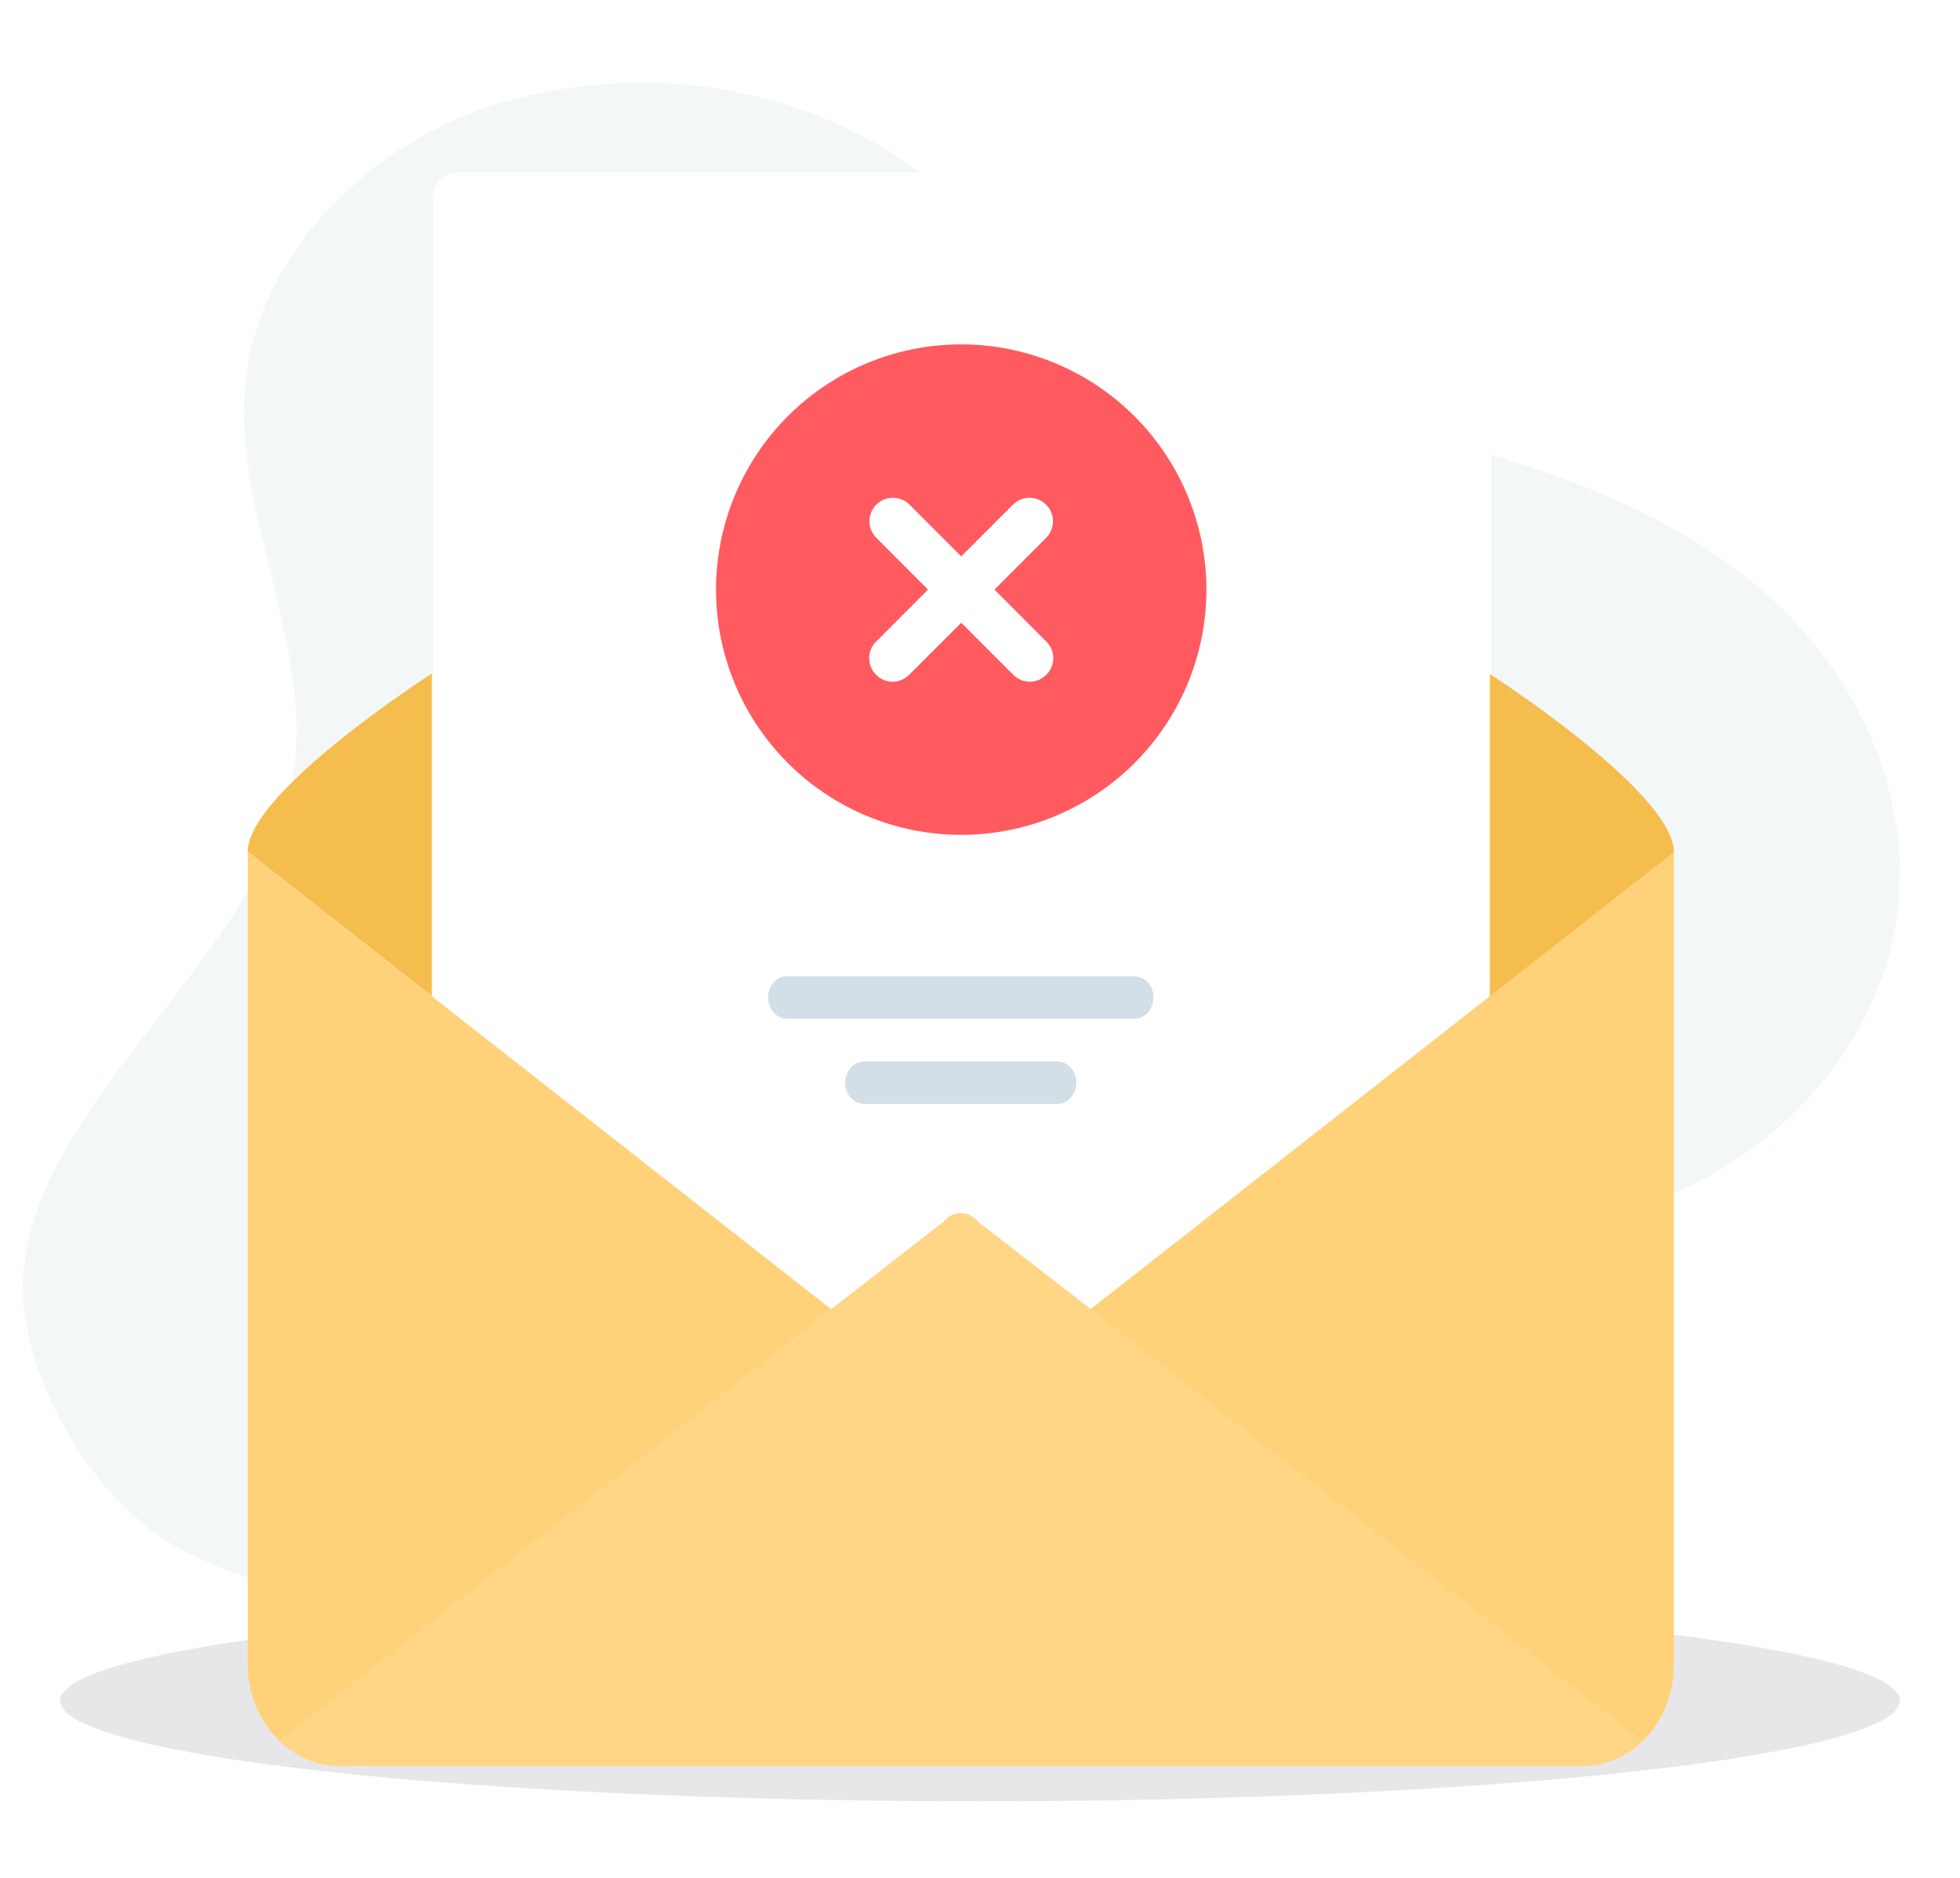 <svg width="522" height="500" fill="none" xmlns="http://www.w3.org/2000/svg"><path d="M468.021 156.136c-26.234-22.048-62.043-34.02-97.827-41.891a738.256 738.256 0 0 0-19.773-4.012c-23.23-4.368-44.65-13.963-62.017-27.78l-.338-.243c-18.709-14.97-34.719-32.697-56.308-44.801-15.318-8.466-32.839-13.623-51.037-15.022-18.199-1.398-36.524 1.003-53.381 6.996-33.422 12.435-58.281 40.568-61.81 71.413-4.256 36.952 20.058 73.838 11.65 110.239C66.802 256.012 6.627 296.602 6.004 342.44c-.285 22.599 17.308 55.406 39.183 68.348s49.796 17.241 76.16 14.353c40.22-4.41 75.251-44.096 111.839-59.066 39.304-16.132 81.325-26.962 124.554-32.102 29.27-3.461 59.682-4.409 86.331-15.433 33.734-13.934 57.217-43.765 61.265-75.47 4.048-31.704-10.639-64.556-37.314-86.934Z" fill="#B9CBD3" style="mix-blend-mode:luminosity" opacity=".16"/><g opacity=".1" filter="url(#letter/cancel-error__a)"><ellipse cx="261.008" cy="452.881" rx="244.992" ry="26.783" fill="#0A0F1A"/></g><g filter="url(#letter/cancel-error__b)"><path fill-rule="evenodd" clip-rule="evenodd" d="M391.003 43.937c3.382 0 6.124 2.841 6.125 6.345l-.001 147.99v72.087l-24.505 18.02v.001l-81.846 60.163-.001-.001-.001.001-34.532-25.383-34.437 25.383h-.121l-81.845-60.162-24.506-18.022V50.282c0-3.504 2.743-6.345 6.127-6.345h269.543Z" fill="#fff"/></g><path d="M302.067 259.966h-92.379c-2.847 0-5.133 2.525-5.133 5.669 0 3.121 2.286 5.667 5.133 5.667h92.38c2.847 0 5.133-2.546 5.133-5.667-.001-3.143-2.287-5.669-5.134-5.669Zm-20.509 22.671h-51.334c-2.847 0-5.133 2.524-5.133 5.667 0 3.122 2.286 5.668 5.133 5.668h51.334c2.828 0 5.133-2.546 5.133-5.668 0-3.143-2.307-5.667-5.133-5.667Z" fill="#D2DFE6"/><path d="m396.777 265.266-24.506 19.207-81.821 64.122h-69.116l-81.845-64.122-24.506-19.207-49.012-38.417v216.438c0 8.137 3.326 15.35 8.471 20.291h-.023c.023.027.048.027.072.054 3.996 3.805 9.022 6.288 14.622 6.578h333.774c2.824-.131 5.385-.951 7.85-2.034h.12c8.806-4.042 14.932-13.66 14.932-24.889V226.85l-49.012 38.416Z" fill="#FFD27A"/><path fill-rule="evenodd" clip-rule="evenodd" d="M114.985 179.365v-.001s-12.253 7.865-24.506 17.728v.001c-12.253 9.862-24.505 21.72-24.505 29.705l41.608 32.614 7.403 5.803v-.001l.001.001v-85.851l-.001.001Z" fill="#F5BD4D"/><path d="m445.793 226.91-49.012 38.417v-85.851s49.012 31.463 49.012 47.434Z" fill="#F5BD4D"/><path d="m290.426 348.543-29.953-23.219c-1.122-1.406-2.762-2.297-4.593-2.297s-3.469.892-4.592 2.297h-.007l-29.826 23.219h-.119L74.419 463.526c3.925 3.778 9.07 6.21 14.694 6.632h333.774c2.824-.132 5.385-.951 7.85-2.034h.12c2.321-1.216 4.523-2.721 6.485-4.598L290.426 348.543Z" fill="#FFD686"/><path d="M255.999 91.7a65.297 65.297 0 0 0-60.329 40.311 65.298 65.298 0 0 0 85.318 85.318A65.299 65.299 0 0 0 321.299 157a65.374 65.374 0 0 0-65.3-65.3Zm22.675 79.15a6.216 6.216 0 0 1 1.834 4.412 6.216 6.216 0 0 1-1.834 4.413 6.154 6.154 0 0 1-4.4 1.85 6.247 6.247 0 0 1-4.425-1.85l-13.85-13.85-13.85 13.85a6.243 6.243 0 0 1-4.425 1.85 6.157 6.157 0 0 1-4.4-1.85 6.23 6.23 0 0 1-1.357-6.802 6.23 6.23 0 0 1 1.357-2.023L247.149 157l-13.825-13.85a6.25 6.25 0 0 1 8.825-8.85l13.85 13.85 13.85-13.85a6.249 6.249 0 0 1 8.762.088 6.252 6.252 0 0 1 .063 8.762L264.849 157l13.825 13.85Z" fill="#FF5A60"/><defs><filter id="letter/cancel-error__a" x=".016" y="410.098" width="521.984" height="85.566" filterUnits="userSpaceOnUse" color-interpolation-filters="sRGB"><feFlood flood-opacity="0" result="BackgroundImageFix"/><feBlend in="SourceGraphic" in2="BackgroundImageFix" result="shape"/><feGaussianBlur stdDeviation="8" result="effect1_foregroundBlur_10272_1640"/></filter><filter id="letter/cancel-error__b" x="103.333" y="33.937" width="305.795" height="328.606" filterUnits="userSpaceOnUse" color-interpolation-filters="sRGB"><feFlood flood-opacity="0" result="BackgroundImageFix"/><feColorMatrix in="SourceAlpha" values="0 0 0 0 0 0 0 0 0 0 0 0 0 0 0 0 0 0 127 0" result="hardAlpha"/><feOffset dy="2"/><feGaussianBlur stdDeviation="6"/><feColorMatrix values="0 0 0 0 0.375 0 0 0 0 0.482 0 0 0 0 0.602 0 0 0 0.15 0"/><feBlend in2="BackgroundImageFix" result="effect1_dropShadow_10272_1640"/><feBlend in="SourceGraphic" in2="effect1_dropShadow_10272_1640" result="shape"/></filter></defs></svg>